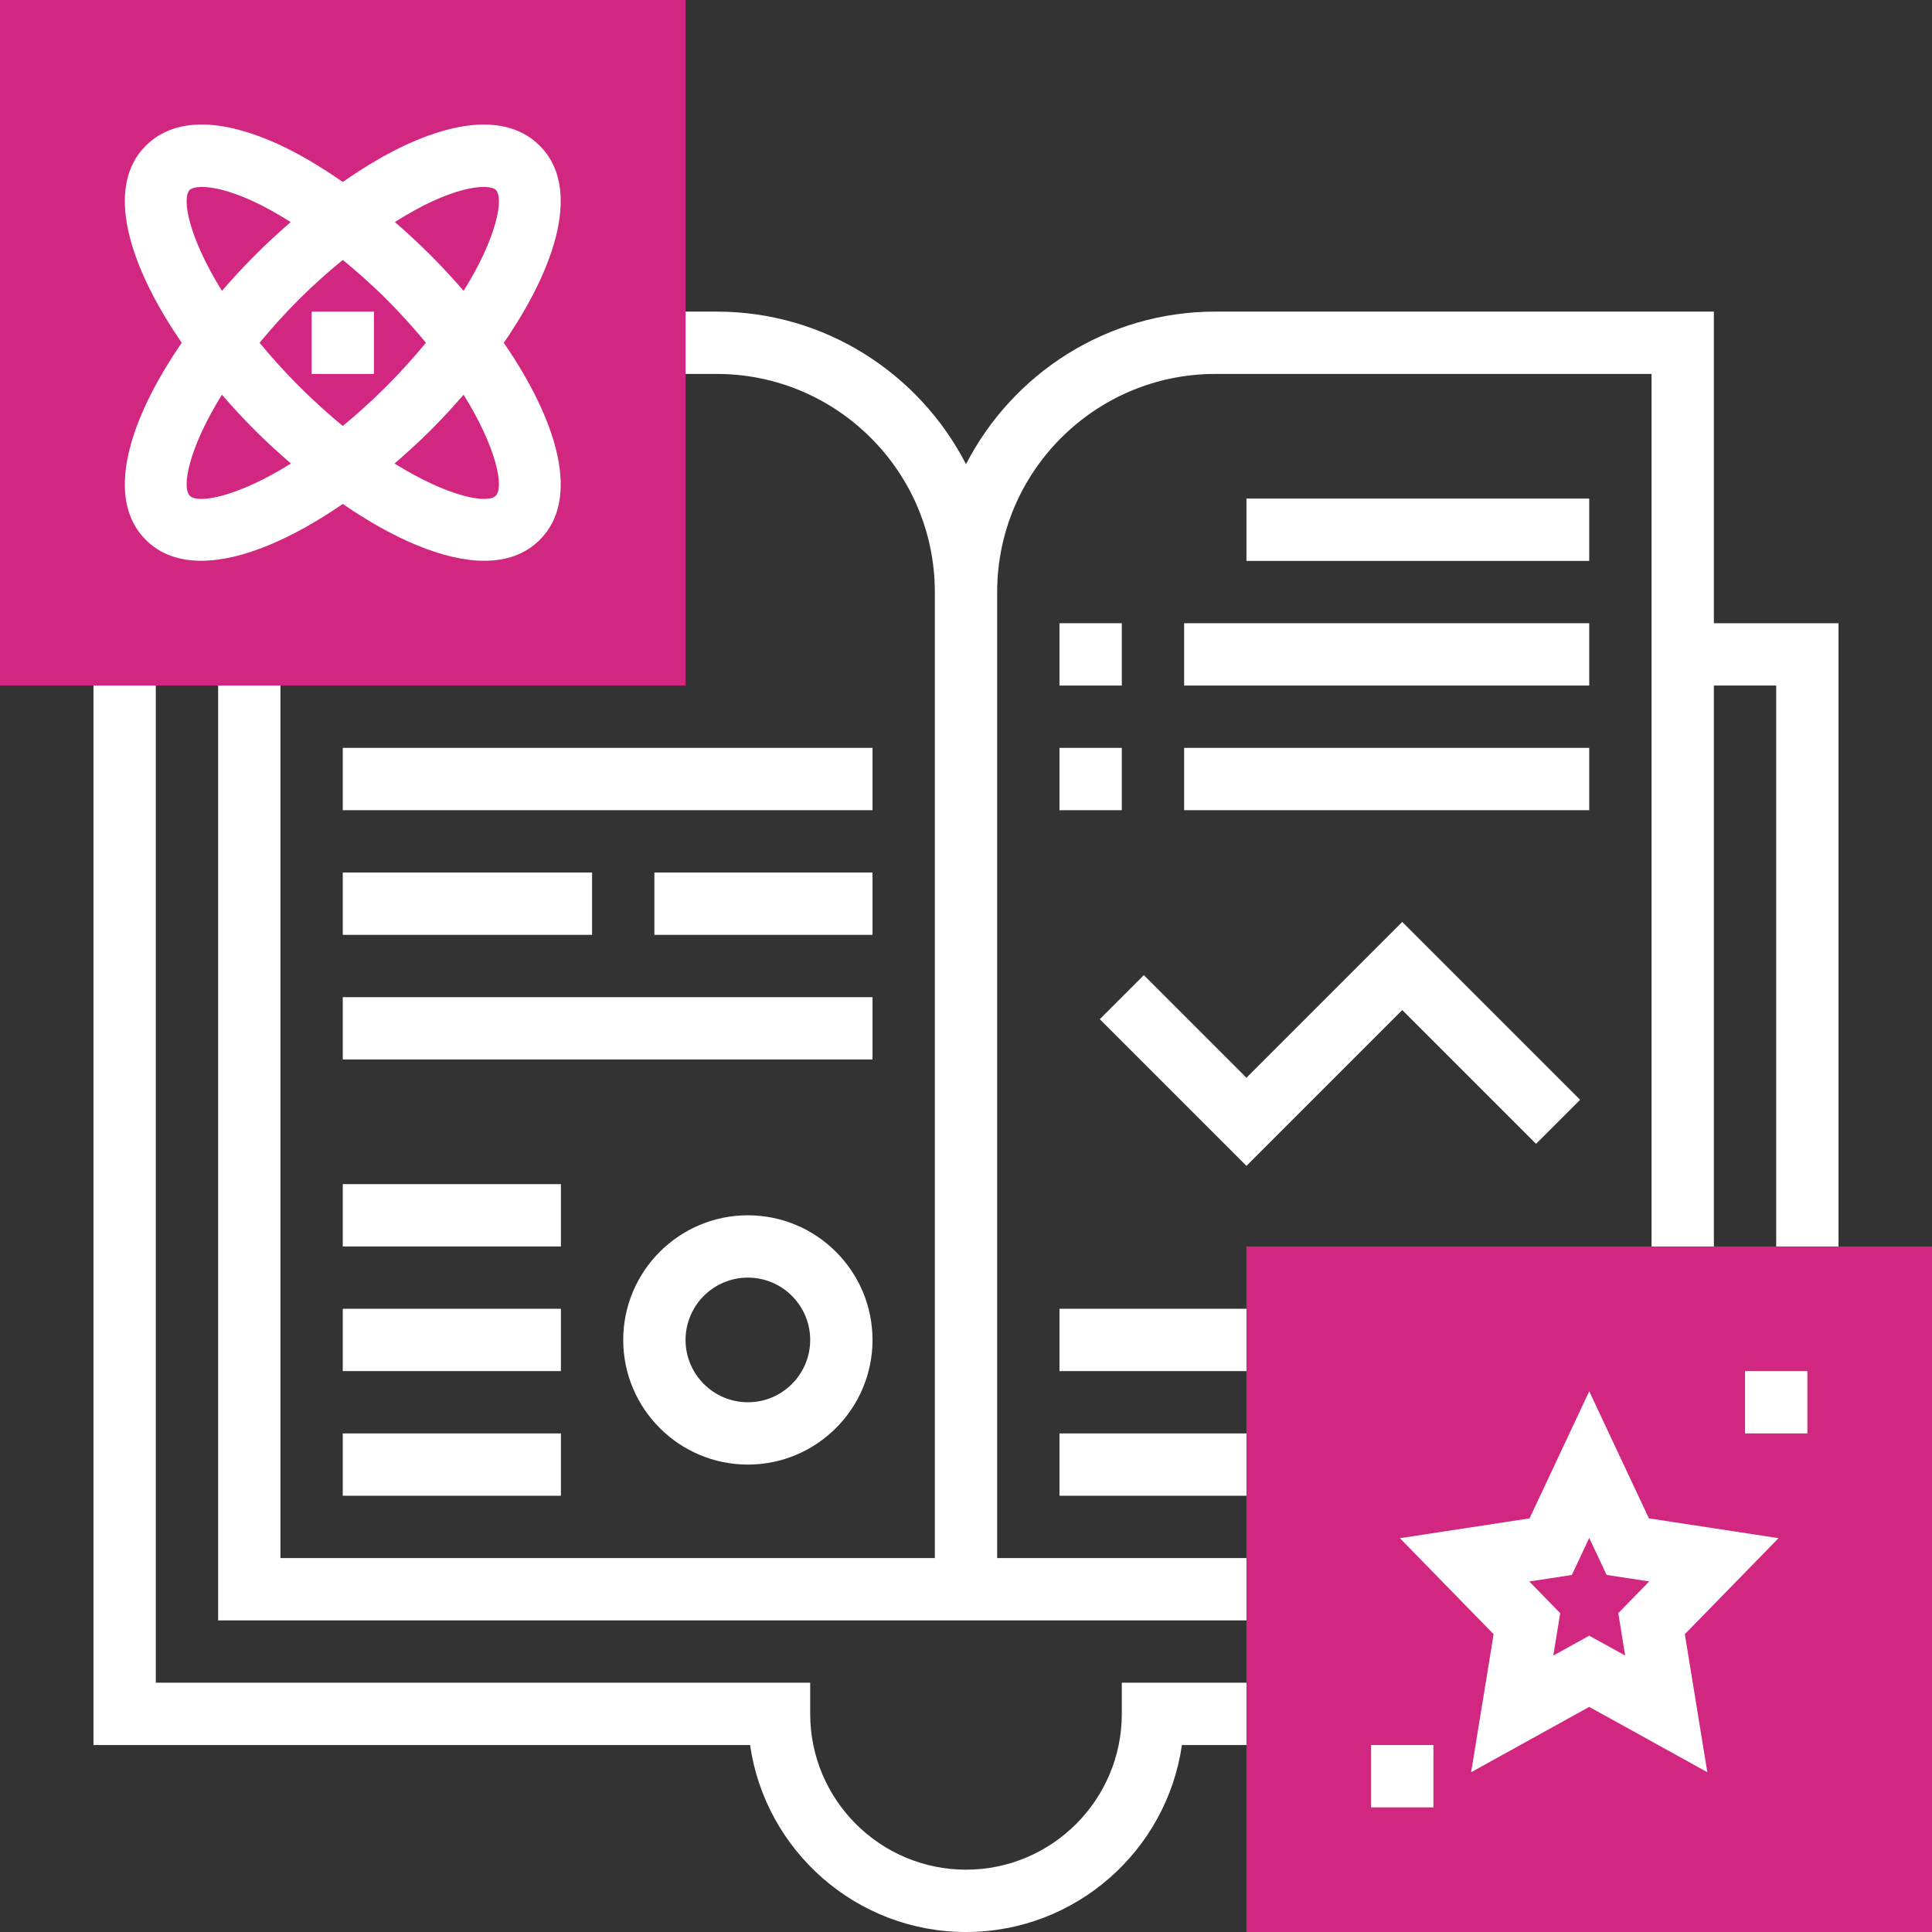<?xml version="1.0" encoding="iso-8859-1"?>
<!-- Generator: Adobe Illustrator 19.0.0, SVG Export Plug-In . SVG Version: 6.00 Build 0)  -->
<svg version="1.1" id="Capa_1" xmlns="http://www.w3.org/2000/svg" xmlns:xlink="http://www.w3.org/1999/xlink" x="0px" y="0px"
	 viewBox="0 0 496 496" style="enable-background:new 0 0 496 496;" xml:space="preserve">
<rect x="0" y="0" width="496" height="496" fill="#333333" stroke="none"/>
<g style="fill:#d22780;" >
	<path d="M176,176H0V0h176V176z"/>
	<path d="M496,496H320V320h176V496z"/>
</g>
<g style="fill:#ffffff;" >
	<rect x="80" y="80" width="16" height="16"/>
	<path d="M37.416,138.592c3.72,3.72,8.6,5.376,14.232,5.376c10.448,0,23.464-5.72,36.352-14.592
		c12.88,8.872,25.904,14.592,36.352,14.592c5.632,0,10.512-1.664,14.232-5.376c10.624-10.632,4.4-30.768-9.248-50.584
		c13.656-19.824,19.872-39.968,9.248-50.584c-4.968-4.976-14.904-9.072-34.04-0.384c-5.328,2.416-10.92,5.784-16.544,9.672
		c-5.624-3.88-11.216-7.256-16.544-9.68c-19.12-8.688-29.072-4.592-34.04,0.384C26.792,48.04,33.008,68.176,46.664,88
		C33.008,107.824,26.792,127.96,37.416,138.592z M48.728,127.28c-2.12-2.12-0.328-12.152,8.248-25.944
		c2.712,3.136,5.552,6.216,8.512,9.168c2.968,2.968,6.072,5.776,9.216,8.496C60.896,127.6,50.864,129.4,48.728,127.28z M88,66.728
		c3.768,3.112,7.528,6.408,11.192,10.08c3.84,3.84,7.184,7.576,10.16,11.192c-2.984,3.616-6.328,7.352-10.16,11.192
		c-3.84,3.84-7.576,7.184-11.192,10.168c-3.616-2.984-7.352-6.328-11.192-10.168c-3.84-3.84-7.184-7.576-10.16-11.192
		c2.984-3.616,6.328-7.352,10.16-11.192C80.472,73.144,84.232,69.84,88,66.728z M127.272,127.28c-2.128,2.12-12.168,0.32-25.984-8.28
		c3.144-2.72,6.248-5.528,9.216-8.496c2.96-2.96,5.8-6.032,8.512-9.168C127.6,115.128,129.4,125.152,127.272,127.28z M111.168,51.6
		c6.208-2.824,10.376-3.6,12.944-3.6c1.832,0,2.832,0.4,3.168,0.728c2.12,2.12,0.328,12.152-8.256,25.944
		c-2.712-3.136-5.552-6.216-8.512-9.176c-2.992-2.992-6.056-5.816-9.152-8.496C104.704,54.912,108.008,53.04,111.168,51.6z
		 M48.728,48.728C49.064,48.392,50.064,48,51.888,48c2.56,0,6.736,0.776,12.936,3.6c3.168,1.44,6.464,3.312,9.816,5.408
		c-3.088,2.68-6.16,5.496-9.144,8.488c-2.96,2.96-5.8,6.032-8.512,9.176C48.4,60.872,46.6,50.848,48.728,48.728z"/>
	<path d="M440,160V80H312c-27.872,0-52.04,15.944-64,39.168C236.04,95.944,211.872,80,184,80h-8v16h8c30.872,0,56,25.12,56,56v248H72
		V176H56v240h192h8h64v-16h-64V152c0-30.88,25.128-56,56-56h112v224h16V176h16v144h16V160H440z"/>
	<path d="M288,440c0,22.056-17.944,40-40,40s-40-17.944-40-40v-8H40V176H24v272h168.568c3.888,27.104,27.264,48,55.432,48
		s51.536-20.896,55.432-48H320v-16h-32V440z"/>
	<rect x="320" y="128" width="88" height="16"/>
	<rect x="304" y="160" width="104" height="16"/>
	<rect x="304" y="192" width="104" height="16"/>
	<rect x="272" y="160" width="16" height="16"/>
	<rect x="272" y="192" width="16" height="16"/>
	<path d="M160,344c0,17.648,14.352,32,32,32s32-14.352,32-32s-14.352-32-32-32S160,326.352,160,344z M208,344c0,8.824-7.176,16-16,16
		s-16-7.176-16-16s7.176-16,16-16S208,335.176,208,344z"/>
	<rect x="272" y="336" width="48" height="16"/>
	<rect x="272" y="368" width="48" height="16"/>
	<polygon points="394.344,293.656 405.656,282.344 360,236.688 320,276.688 293.656,250.344 282.344,261.656 320,299.312 
		360,259.312 "/>
	<rect x="88" y="192" width="136" height="16"/>
	<rect x="88" y="256" width="136" height="16"/>
	<rect x="168" y="224" width="56" height="16"/>
	<rect x="88" y="224" width="64" height="16"/>
	<rect x="88" y="304" width="56" height="16"/>
	<rect x="88" y="336" width="56" height="16"/>
	<rect x="88" y="368" width="56" height="16"/>
	<path d="M423.32,389.808L408,357.176l-15.32,32.632l-33.28,5.088l24.056,24.656l-5.776,35.432L408,438.208l30.32,16.768
		l-5.776-35.432l24.056-24.656L423.32,389.808z M417.224,425.024L408,419.928l-9.224,5.104l1.776-10.88l-7.944-8.144l10.936-1.672
		l4.456-9.512l4.464,9.504L423.4,406l-7.944,8.144L417.224,425.024z"/>
	<rect x="448" y="352" width="16" height="16"/>
	<rect x="352" y="448" width="16" height="16"/>
</g>
</svg>
